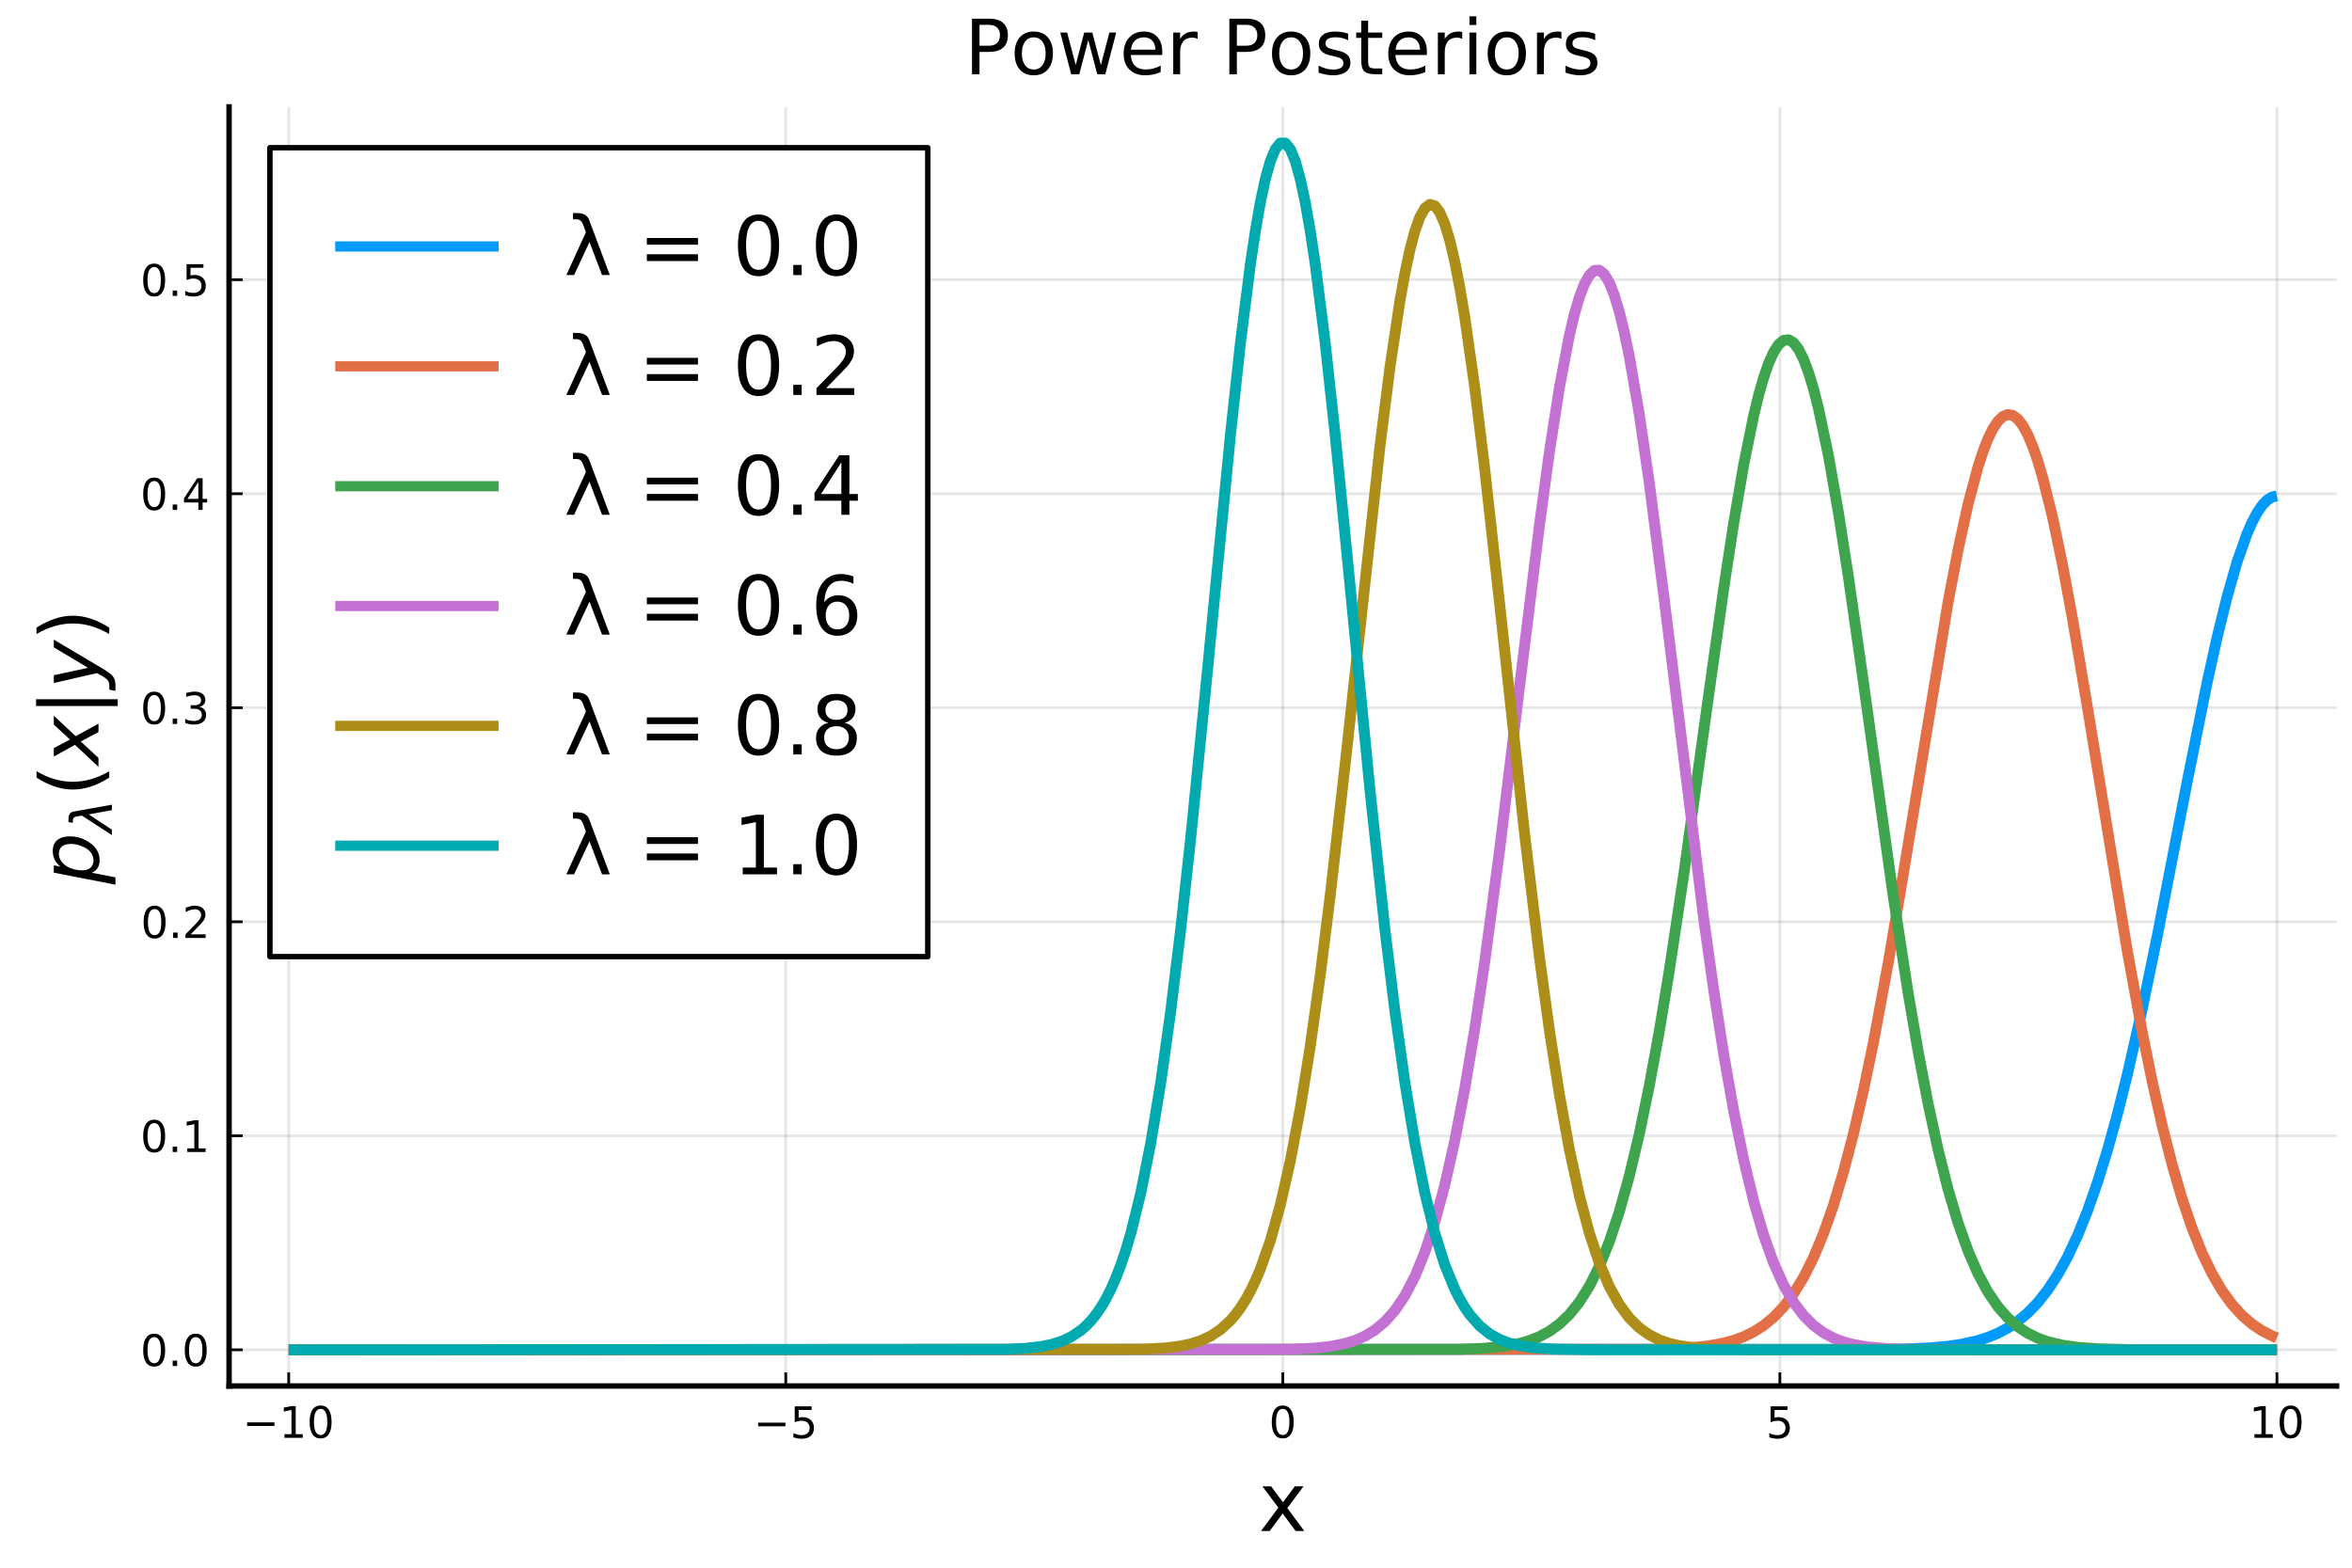 <?xml version="1.0" encoding="utf-8" standalone="no"?>
<!DOCTYPE svg PUBLIC "-//W3C//DTD SVG 1.1//EN"
  "http://www.w3.org/Graphics/SVG/1.1/DTD/svg11.dtd">
<!-- Created with matplotlib (https://matplotlib.org/) -->
<svg height="288pt" version="1.1" viewBox="0 0 432 288" width="432pt" xmlns="http://www.w3.org/2000/svg" xmlns:xlink="http://www.w3.org/1999/xlink">
 <defs>
  <style type="text/css">
*{stroke-linecap:butt;stroke-linejoin:round;}
  </style>
 </defs>
 <g id="figure_1">
  <g id="patch_1">
   <path d="M 0 288 
L 432 288 
L 432 0 
L 0 0 
z
" style="fill:#ffffff;"/>
  </g>
  <g id="axes_1">
   <g id="patch_2">
    <path d="M 42.074 254.625 
L 429.165 254.625 
L 429.165 19.635 
L 42.074 19.635 
z
" style="fill:#ffffff;"/>
   </g>
   <g id="matplotlib.axis_1">
    <g id="xtick_1">
     <g id="line2d_1">
      <path clip-path="url(#p83f2ad7db3)" d="M 53.03 254.625 
L 53.03 19.635 
" style="fill:none;stroke:#000000;stroke-linecap:square;stroke-opacity:0.1;stroke-width:0.5;"/>
     </g>
     <g id="line2d_2">
      <defs>
       <path d="M 0 0 
L 0 -2.5 
" id="m7b3f7fa92f" style="stroke:#000000;stroke-width:0.5;"/>
      </defs>
      <g>
       <use style="stroke:#000000;stroke-width:0.5;" x="53.03" xlink:href="#m7b3f7fa92f" y="254.625"/>
      </g>
     </g>
     <g id="text_1">
      <!-- $\mathregular{-10}$ -->
      <defs>
       <path d="M 10.594 35.5 
L 73.188 35.5 
L 73.188 27.203 
L 10.594 27.203 
z
" id="DejaVuSans-8722"/>
       <path d="M 12.406 8.297 
L 28.516 8.297 
L 28.516 63.922 
L 10.984 60.406 
L 10.984 69.391 
L 28.422 72.906 
L 38.281 72.906 
L 38.281 8.297 
L 54.391 8.297 
L 54.391 0 
L 12.406 0 
z
" id="DejaVuSans-49"/>
       <path d="M 31.781 66.406 
Q 24.172 66.406 20.328 58.906 
Q 16.5 51.422 16.5 36.375 
Q 16.5 21.391 20.328 13.891 
Q 24.172 6.391 31.781 6.391 
Q 39.453 6.391 43.281 13.891 
Q 47.125 21.391 47.125 36.375 
Q 47.125 51.422 43.281 58.906 
Q 39.453 66.406 31.781 66.406 
z
M 31.781 74.219 
Q 44.047 74.219 50.516 64.516 
Q 56.984 54.828 56.984 36.375 
Q 56.984 17.969 50.516 8.266 
Q 44.047 -1.422 31.781 -1.422 
Q 19.531 -1.422 13.062 8.266 
Q 6.594 17.969 6.594 36.375 
Q 6.594 54.828 13.062 64.516 
Q 19.531 74.219 31.781 74.219 
z
" id="DejaVuSans-48"/>
      </defs>
      <g transform="translate(44.55 264.204)scale(0.08 -0.08)">
       <use transform="translate(0 0.781)" xlink:href="#DejaVuSans-8722"/>
       <use transform="translate(83.789 0.781)" xlink:href="#DejaVuSans-49"/>
       <use transform="translate(147.412 0.781)" xlink:href="#DejaVuSans-48"/>
      </g>
     </g>
    </g>
    <g id="xtick_2">
     <g id="line2d_3">
      <path clip-path="url(#p83f2ad7db3)" d="M 144.325 254.625 
L 144.325 19.635 
" style="fill:none;stroke:#000000;stroke-linecap:square;stroke-opacity:0.1;stroke-width:0.5;"/>
     </g>
     <g id="line2d_4">
      <g>
       <use style="stroke:#000000;stroke-width:0.5;" x="144.325" xlink:href="#m7b3f7fa92f" y="254.625"/>
      </g>
     </g>
     <g id="text_2">
      <!-- $\mathregular{-5}$ -->
      <defs>
       <path d="M 10.797 72.906 
L 49.516 72.906 
L 49.516 64.594 
L 19.828 64.594 
L 19.828 46.734 
Q 21.969 47.469 24.109 47.828 
Q 26.266 48.188 28.422 48.188 
Q 40.625 48.188 47.75 41.5 
Q 54.891 34.812 54.891 23.391 
Q 54.891 11.625 47.562 5.094 
Q 40.234 -1.422 26.906 -1.422 
Q 22.312 -1.422 17.547 -0.641 
Q 12.797 0.141 7.719 1.703 
L 7.719 11.625 
Q 12.109 9.234 16.797 8.062 
Q 21.484 6.891 26.703 6.891 
Q 35.156 6.891 40.078 11.328 
Q 45.016 15.766 45.016 23.391 
Q 45.016 31 40.078 35.438 
Q 35.156 39.891 26.703 39.891 
Q 22.75 39.891 18.812 39.016 
Q 14.891 38.141 10.797 36.281 
z
" id="DejaVuSans-53"/>
      </defs>
      <g transform="translate(138.405 264.204)scale(0.08 -0.08)">
       <use transform="translate(0 0.094)" xlink:href="#DejaVuSans-8722"/>
       <use transform="translate(83.789 0.094)" xlink:href="#DejaVuSans-53"/>
      </g>
     </g>
    </g>
    <g id="xtick_3">
     <g id="line2d_5">
      <path clip-path="url(#p83f2ad7db3)" d="M 235.62 254.625 
L 235.62 19.635 
" style="fill:none;stroke:#000000;stroke-linecap:square;stroke-opacity:0.1;stroke-width:0.5;"/>
     </g>
     <g id="line2d_6">
      <g>
       <use style="stroke:#000000;stroke-width:0.5;" x="235.62" xlink:href="#m7b3f7fa92f" y="254.625"/>
      </g>
     </g>
     <g id="text_3">
      <!-- $\mathregular{0}$ -->
      <g transform="translate(233.06 264.204)scale(0.08 -0.08)">
       <use transform="translate(0 0.781)" xlink:href="#DejaVuSans-48"/>
      </g>
     </g>
    </g>
    <g id="xtick_4">
     <g id="line2d_7">
      <path clip-path="url(#p83f2ad7db3)" d="M 326.915 254.625 
L 326.915 19.635 
" style="fill:none;stroke:#000000;stroke-linecap:square;stroke-opacity:0.1;stroke-width:0.5;"/>
     </g>
     <g id="line2d_8">
      <g>
       <use style="stroke:#000000;stroke-width:0.5;" x="326.915" xlink:href="#m7b3f7fa92f" y="254.625"/>
      </g>
     </g>
     <g id="text_4">
      <!-- $\mathregular{5}$ -->
      <g transform="translate(324.355 264.204)scale(0.08 -0.08)">
       <use transform="translate(0 0.094)" xlink:href="#DejaVuSans-53"/>
      </g>
     </g>
    </g>
    <g id="xtick_5">
     <g id="line2d_9">
      <path clip-path="url(#p83f2ad7db3)" d="M 418.21 254.625 
L 418.21 19.635 
" style="fill:none;stroke:#000000;stroke-linecap:square;stroke-opacity:0.1;stroke-width:0.5;"/>
     </g>
     <g id="line2d_10">
      <g>
       <use style="stroke:#000000;stroke-width:0.5;" x="418.21" xlink:href="#m7b3f7fa92f" y="254.625"/>
      </g>
     </g>
     <g id="text_5">
      <!-- $\mathregular{10}$ -->
      <g transform="translate(413.09 264.204)scale(0.08 -0.08)">
       <use transform="translate(0 0.781)" xlink:href="#DejaVuSans-49"/>
       <use transform="translate(63.623 0.781)" xlink:href="#DejaVuSans-48"/>
      </g>
     </g>
    </g>
    <g id="text_6">
     <!-- x -->
     <defs>
      <path d="M 54.891 54.688 
L 35.109 28.078 
L 55.906 0 
L 45.312 0 
L 29.391 21.484 
L 13.484 0 
L 2.875 0 
L 24.125 28.609 
L 4.688 54.688 
L 15.281 54.688 
L 29.781 35.203 
L 44.281 54.688 
z
" id="DejaVuSans-120"/>
     </defs>
     <g transform="translate(231.181 281.266)scale(0.15 -0.15)">
      <use xlink:href="#DejaVuSans-120"/>
     </g>
    </g>
   </g>
   <g id="matplotlib.axis_2">
    <g id="ytick_1">
     <g id="line2d_11">
      <path clip-path="url(#p83f2ad7db3)" d="M 42.074 247.975 
L 429.165 247.975 
" style="fill:none;stroke:#000000;stroke-linecap:square;stroke-opacity:0.1;stroke-width:0.5;"/>
     </g>
     <g id="line2d_12">
      <defs>
       <path d="M 0 0 
L 2.5 0 
" id="m586e7c95d5" style="stroke:#000000;stroke-width:0.5;"/>
      </defs>
      <g>
       <use style="stroke:#000000;stroke-width:0.5;" x="42.074" xlink:href="#m586e7c95d5" y="247.975"/>
      </g>
     </g>
     <g id="text_7">
      <!-- $\mathregular{0.0}$ -->
      <defs>
       <path d="M 10.688 12.406 
L 21 12.406 
L 21 0 
L 10.688 0 
z
" id="DejaVuSans-46"/>
      </defs>
      <g transform="translate(25.774 251.014)scale(0.08 -0.08)">
       <use transform="translate(0 0.781)" xlink:href="#DejaVuSans-48"/>
       <use transform="translate(63.623 0.781)" xlink:href="#DejaVuSans-46"/>
       <use transform="translate(95.41 0.781)" xlink:href="#DejaVuSans-48"/>
      </g>
     </g>
    </g>
    <g id="ytick_2">
     <g id="line2d_13">
      <path clip-path="url(#p83f2ad7db3)" d="M 42.074 208.657 
L 429.165 208.657 
" style="fill:none;stroke:#000000;stroke-linecap:square;stroke-opacity:0.1;stroke-width:0.5;"/>
     </g>
     <g id="line2d_14">
      <g>
       <use style="stroke:#000000;stroke-width:0.5;" x="42.074" xlink:href="#m586e7c95d5" y="208.657"/>
      </g>
     </g>
     <g id="text_8">
      <!-- $\mathregular{0.1}$ -->
      <g transform="translate(25.774 211.696)scale(0.08 -0.08)">
       <use transform="translate(0 0.781)" xlink:href="#DejaVuSans-48"/>
       <use transform="translate(63.623 0.781)" xlink:href="#DejaVuSans-46"/>
       <use transform="translate(95.41 0.781)" xlink:href="#DejaVuSans-49"/>
      </g>
     </g>
    </g>
    <g id="ytick_3">
     <g id="line2d_15">
      <path clip-path="url(#p83f2ad7db3)" d="M 42.074 169.338 
L 429.165 169.338 
" style="fill:none;stroke:#000000;stroke-linecap:square;stroke-opacity:0.1;stroke-width:0.5;"/>
     </g>
     <g id="line2d_16">
      <g>
       <use style="stroke:#000000;stroke-width:0.5;" x="42.074" xlink:href="#m586e7c95d5" y="169.338"/>
      </g>
     </g>
     <g id="text_9">
      <!-- $\mathregular{0.2}$ -->
      <defs>
       <path d="M 19.188 8.297 
L 53.609 8.297 
L 53.609 0 
L 7.328 0 
L 7.328 8.297 
Q 12.938 14.109 22.625 23.891 
Q 32.328 33.688 34.812 36.531 
Q 39.547 41.844 41.422 45.531 
Q 43.312 49.219 43.312 52.781 
Q 43.312 58.594 39.234 62.25 
Q 35.156 65.922 28.609 65.922 
Q 23.969 65.922 18.812 64.312 
Q 13.672 62.703 7.812 59.422 
L 7.812 69.391 
Q 13.766 71.781 18.938 73 
Q 24.125 74.219 28.422 74.219 
Q 39.75 74.219 46.484 68.547 
Q 53.219 62.891 53.219 53.422 
Q 53.219 48.922 51.531 44.891 
Q 49.859 40.875 45.406 35.406 
Q 44.188 33.984 37.641 27.219 
Q 31.109 20.453 19.188 8.297 
z
" id="DejaVuSans-50"/>
      </defs>
      <g transform="translate(25.854 172.378)scale(0.08 -0.08)">
       <use transform="translate(0 0.781)" xlink:href="#DejaVuSans-48"/>
       <use transform="translate(63.623 0.781)" xlink:href="#DejaVuSans-46"/>
       <use transform="translate(95.332 0.781)" xlink:href="#DejaVuSans-50"/>
      </g>
     </g>
    </g>
    <g id="ytick_4">
     <g id="line2d_17">
      <path clip-path="url(#p83f2ad7db3)" d="M 42.074 130.02 
L 429.165 130.02 
" style="fill:none;stroke:#000000;stroke-linecap:square;stroke-opacity:0.1;stroke-width:0.5;"/>
     </g>
     <g id="line2d_18">
      <g>
       <use style="stroke:#000000;stroke-width:0.5;" x="42.074" xlink:href="#m586e7c95d5" y="130.02"/>
      </g>
     </g>
     <g id="text_10">
      <!-- $\mathregular{0.3}$ -->
      <defs>
       <path d="M 40.578 39.312 
Q 47.656 37.797 51.625 33 
Q 55.609 28.219 55.609 21.188 
Q 55.609 10.406 48.188 4.484 
Q 40.766 -1.422 27.094 -1.422 
Q 22.516 -1.422 17.656 -0.516 
Q 12.797 0.391 7.625 2.203 
L 7.625 11.719 
Q 11.719 9.328 16.594 8.109 
Q 21.484 6.891 26.812 6.891 
Q 36.078 6.891 40.938 10.547 
Q 45.797 14.203 45.797 21.188 
Q 45.797 27.641 41.281 31.266 
Q 36.766 34.906 28.719 34.906 
L 20.219 34.906 
L 20.219 43.016 
L 29.109 43.016 
Q 36.375 43.016 40.234 45.922 
Q 44.094 48.828 44.094 54.297 
Q 44.094 59.906 40.109 62.906 
Q 36.141 65.922 28.719 65.922 
Q 24.656 65.922 20.016 65.031 
Q 15.375 64.156 9.812 62.312 
L 9.812 71.094 
Q 15.438 72.656 20.344 73.438 
Q 25.25 74.219 29.594 74.219 
Q 40.828 74.219 47.359 69.109 
Q 53.906 64.016 53.906 55.328 
Q 53.906 49.266 50.438 45.094 
Q 46.969 40.922 40.578 39.312 
z
" id="DejaVuSans-51"/>
      </defs>
      <g transform="translate(25.774 133.06)scale(0.08 -0.08)">
       <use transform="translate(0 0.781)" xlink:href="#DejaVuSans-48"/>
       <use transform="translate(63.623 0.781)" xlink:href="#DejaVuSans-46"/>
       <use transform="translate(95.41 0.781)" xlink:href="#DejaVuSans-51"/>
      </g>
     </g>
    </g>
    <g id="ytick_5">
     <g id="line2d_19">
      <path clip-path="url(#p83f2ad7db3)" d="M 42.074 90.702 
L 429.165 90.702 
" style="fill:none;stroke:#000000;stroke-linecap:square;stroke-opacity:0.1;stroke-width:0.5;"/>
     </g>
     <g id="line2d_20">
      <g>
       <use style="stroke:#000000;stroke-width:0.5;" x="42.074" xlink:href="#m586e7c95d5" y="90.702"/>
      </g>
     </g>
     <g id="text_11">
      <!-- $\mathregular{0.4}$ -->
      <defs>
       <path d="M 37.797 64.312 
L 12.891 25.391 
L 37.797 25.391 
z
M 35.203 72.906 
L 47.609 72.906 
L 47.609 25.391 
L 58.016 25.391 
L 58.016 17.188 
L 47.609 17.188 
L 47.609 0 
L 37.797 0 
L 37.797 17.188 
L 4.891 17.188 
L 4.891 26.703 
z
" id="DejaVuSans-52"/>
      </defs>
      <g transform="translate(25.774 93.742)scale(0.08 -0.08)">
       <use transform="translate(0 0.781)" xlink:href="#DejaVuSans-48"/>
       <use transform="translate(63.623 0.781)" xlink:href="#DejaVuSans-46"/>
       <use transform="translate(95.41 0.781)" xlink:href="#DejaVuSans-52"/>
      </g>
     </g>
    </g>
    <g id="ytick_6">
     <g id="line2d_21">
      <path clip-path="url(#p83f2ad7db3)" d="M 42.074 51.384 
L 429.165 51.384 
" style="fill:none;stroke:#000000;stroke-linecap:square;stroke-opacity:0.1;stroke-width:0.5;"/>
     </g>
     <g id="line2d_22">
      <g>
       <use style="stroke:#000000;stroke-width:0.5;" x="42.074" xlink:href="#m586e7c95d5" y="51.384"/>
      </g>
     </g>
     <g id="text_12">
      <!-- $\mathregular{0.5}$ -->
      <g transform="translate(25.774 54.424)scale(0.08 -0.08)">
       <use transform="translate(0 0.781)" xlink:href="#DejaVuSans-48"/>
       <use transform="translate(63.623 0.781)" xlink:href="#DejaVuSans-46"/>
       <use transform="translate(95.41 0.781)" xlink:href="#DejaVuSans-53"/>
      </g>
     </g>
    </g>
    <g id="text_13">
     <!-- $p_\lambda(x|y)$ -->
     <defs>
      <path d="M 49.609 33.688 
Q 49.609 40.875 46.484 44.672 
Q 43.359 48.484 37.5 48.484 
Q 33.5 48.484 29.859 46.438 
Q 26.219 44.391 23.391 40.484 
Q 20.609 36.625 18.938 31.156 
Q 17.281 25.688 17.281 20.312 
Q 17.281 13.484 20.406 9.797 
Q 23.531 6.109 29.297 6.109 
Q 33.547 6.109 37.188 8.109 
Q 40.828 10.109 43.406 13.922 
Q 46.188 17.922 47.891 23.344 
Q 49.609 28.766 49.609 33.688 
z
M 21.781 46.391 
Q 25.391 51.125 30.297 53.562 
Q 35.203 56 41.219 56 
Q 49.609 56 54.25 50.5 
Q 58.891 45.016 58.891 35.109 
Q 58.891 27 56 19.656 
Q 53.125 12.312 47.703 6.5 
Q 44.094 2.641 39.547 0.609 
Q 35.016 -1.422 29.984 -1.422 
Q 24.172 -1.422 20.219 1 
Q 16.266 3.422 14.312 8.203 
L 8.688 -20.797 
L -0.297 -20.797 
L 14.406 54.688 
L 23.391 54.688 
z
" id="DejaVuSans-Oblique-112"/>
      <path d="M 36.719 67.438 
L 48.828 0 
L 39.312 0 
L 31.844 40.438 
L 5.125 0 
L -4.391 0 
L 29.734 52.438 
L 28.031 62.109 
Q 26.953 68.266 21.734 68.266 
L 17.047 68.266 
L 18.5 75.984 
L 24.219 75.875 
Q 35.203 75.734 36.719 67.438 
z
" id="DejaVuSans-Oblique-955"/>
      <path d="M 31 75.875 
Q 24.469 64.656 21.281 53.656 
Q 18.109 42.672 18.109 31.391 
Q 18.109 20.125 21.312 9.062 
Q 24.516 -2 31 -13.188 
L 23.188 -13.188 
Q 15.875 -1.703 12.234 9.375 
Q 8.594 20.453 8.594 31.391 
Q 8.594 42.281 12.203 53.312 
Q 15.828 64.359 23.188 75.875 
z
" id="DejaVuSans-40"/>
      <path d="M 60.016 54.688 
L 34.906 27.875 
L 50.297 0 
L 39.984 0 
L 28.422 21.688 
L 8.297 0 
L -2.594 0 
L 24.312 28.812 
L 10.016 54.688 
L 20.312 54.688 
L 30.812 34.906 
L 49.125 54.688 
z
" id="DejaVuSans-Oblique-120"/>
      <path d="M 21 76.422 
L 21 -23.578 
L 12.703 -23.578 
L 12.703 76.422 
z
" id="DejaVuSans-124"/>
      <path d="M 24.812 -5.078 
Q 18.562 -15.578 14.625 -18.188 
Q 10.688 -20.797 4.594 -20.797 
L -2.484 -20.797 
L -0.984 -13.281 
L 4.203 -13.281 
Q 7.953 -13.281 10.594 -11.234 
Q 13.234 -9.188 16.5 -3.219 
L 19.281 2 
L 7.172 54.688 
L 16.703 54.688 
L 25.781 12.797 
L 50.875 54.688 
L 60.297 54.688 
z
" id="DejaVuSans-Oblique-121"/>
      <path d="M 8.016 75.875 
L 15.828 75.875 
Q 23.141 64.359 26.781 53.312 
Q 30.422 42.281 30.422 31.391 
Q 30.422 20.453 26.781 9.375 
Q 23.141 -1.703 15.828 -13.188 
L 8.016 -13.188 
Q 14.5 -2 17.703 9.062 
Q 20.906 20.125 20.906 31.391 
Q 20.906 42.672 17.703 53.656 
Q 14.5 64.656 8.016 75.875 
z
" id="DejaVuSans-41"/>
     </defs>
     <g transform="translate(18.174 162.48)rotate(-90)scale(0.15 -0.15)">
      <use transform="translate(0 0.578)" xlink:href="#DejaVuSans-Oblique-112"/>
      <use transform="translate(63.477 -15.828)scale(0.7)" xlink:href="#DejaVuSans-Oblique-955"/>
      <use transform="translate(107.637 0.578)" xlink:href="#DejaVuSans-40"/>
      <use transform="translate(146.65 0.578)" xlink:href="#DejaVuSans-Oblique-120"/>
      <use transform="translate(205.83 0.578)" xlink:href="#DejaVuSans-124"/>
      <use transform="translate(239.521 0.578)" xlink:href="#DejaVuSans-Oblique-121"/>
      <use transform="translate(298.701 0.578)" xlink:href="#DejaVuSans-41"/>
     </g>
    </g>
   </g>
   <g id="line2d_23">
    <path clip-path="url(#p83f2ad7db3)" d="M 53.03 247.975 
L 348.652 247.864 
L 354.143 247.642 
L 357.804 247.316 
L 360.55 246.903 
L 363.296 246.271 
L 365.126 245.683 
L 366.957 244.923 
L 368.787 243.952 
L 370.618 242.724 
L 372.448 241.19 
L 374.279 239.296 
L 376.109 236.984 
L 377.939 234.195 
L 379.77 230.871 
L 381.6 226.958 
L 383.431 222.408 
L 385.261 217.184 
L 387.092 211.264 
L 388.922 204.642 
L 390.753 197.338 
L 393.499 185.203 
L 396.244 171.9 
L 401.736 143.567 
L 405.397 125.353 
L 407.227 117.075 
L 409.058 109.636 
L 410.888 103.236 
L 412.719 98.054 
L 413.634 95.968 
L 414.549 94.24 
L 415.464 92.882 
L 416.379 91.904 
L 417.295 91.315 
L 418.21 91.118 
L 418.21 91.118 
" style="fill:none;stroke:#009afa;stroke-width:2;"/>
   </g>
   <g id="line2d_24">
    <path clip-path="url(#p83f2ad7db3)" d="M 53.03 247.975 
L 304.72 247.873 
L 310.212 247.63 
L 313.873 247.245 
L 316.619 246.735 
L 318.449 246.235 
L 320.279 245.562 
L 322.11 244.669 
L 323.94 243.501 
L 325.771 241.992 
L 327.601 240.071 
L 329.432 237.657 
L 331.262 234.668 
L 333.093 231.018 
L 334.923 226.627 
L 336.754 221.42 
L 338.584 215.339 
L 340.415 208.346 
L 342.245 200.432 
L 344.076 191.622 
L 346.821 176.878 
L 349.567 160.677 
L 357.804 110.653 
L 359.635 101.064 
L 361.465 92.689 
L 363.296 85.804 
L 364.211 82.995 
L 365.126 80.644 
L 366.041 78.77 
L 366.957 77.39 
L 367.872 76.516 
L 368.787 76.157 
L 369.702 76.315 
L 370.618 76.99 
L 371.533 78.174 
L 372.448 79.858 
L 373.363 82.027 
L 374.279 84.66 
L 375.194 87.736 
L 377.024 95.104 
L 378.855 103.881 
L 380.685 113.782 
L 383.431 130.07 
L 390.753 174.851 
L 393.499 189.811 
L 395.329 198.79 
L 397.159 206.881 
L 398.99 214.053 
L 400.82 220.309 
L 402.651 225.681 
L 404.481 230.226 
L 406.312 234.013 
L 408.142 237.124 
L 409.973 239.643 
L 411.803 241.654 
L 413.634 243.237 
L 415.464 244.466 
L 417.295 245.407 
L 418.21 245.789 
L 418.21 245.789 
" style="fill:none;stroke:#e36f47;stroke-width:2;"/>
   </g>
   <g id="patch_3">
    <path d="M 42.074 254.625 
L 42.074 19.635 
" style="fill:none;stroke:#000000;stroke-linecap:square;stroke-linejoin:miter;"/>
   </g>
   <g id="patch_4">
    <path d="M 42.074 254.625 
L 429.165 254.625 
" style="fill:none;stroke:#000000;stroke-linecap:square;stroke-linejoin:miter;"/>
   </g>
   <g id="line2d_25">
    <path clip-path="url(#p83f2ad7db3)" d="M 53.03 247.975 
L 268.111 247.88 
L 272.687 247.688 
L 276.348 247.32 
L 279.094 246.803 
L 280.924 246.278 
L 282.755 245.551 
L 284.585 244.561 
L 286.416 243.235 
L 288.246 241.485 
L 290.077 239.213 
L 291.907 236.311 
L 293.738 232.665 
L 295.568 228.16 
L 297.399 222.688 
L 299.229 216.155 
L 301.059 208.494 
L 302.89 199.672 
L 304.72 189.705 
L 306.551 178.664 
L 309.297 160.4 
L 313.873 127.435 
L 316.619 108.001 
L 318.449 96.029 
L 320.279 85.339 
L 322.11 76.328 
L 323.025 72.565 
L 323.94 69.349 
L 324.856 66.713 
L 325.771 64.683 
L 326.686 63.282 
L 327.601 62.524 
L 328.517 62.416 
L 329.432 62.96 
L 330.347 64.151 
L 331.262 65.975 
L 332.178 68.414 
L 333.093 71.442 
L 334.008 75.028 
L 335.839 83.726 
L 337.669 94.166 
L 339.499 105.955 
L 342.245 125.247 
L 347.737 164.629 
L 350.482 182.476 
L 352.313 193.169 
L 354.143 202.757 
L 355.974 211.189 
L 357.804 218.467 
L 359.635 224.635 
L 361.465 229.772 
L 363.296 233.977 
L 365.126 237.361 
L 366.957 240.039 
L 368.787 242.124 
L 370.618 243.722 
L 372.448 244.926 
L 374.279 245.82 
L 376.109 246.473 
L 378.855 247.124 
L 381.6 247.508 
L 385.261 247.775 
L 390.753 247.924 
L 403.566 247.973 
L 418.21 247.975 
L 418.21 247.975 
" style="fill:none;stroke:#3ea44e;stroke-width:2;"/>
   </g>
   <g id="text_14">
    <!-- Power Posteriors -->
    <defs>
     <path d="M 19.672 64.797 
L 19.672 37.406 
L 32.078 37.406 
Q 38.969 37.406 42.719 40.969 
Q 46.484 44.531 46.484 51.125 
Q 46.484 57.672 42.719 61.234 
Q 38.969 64.797 32.078 64.797 
z
M 9.812 72.906 
L 32.078 72.906 
Q 44.344 72.906 50.609 67.359 
Q 56.891 61.812 56.891 51.125 
Q 56.891 40.328 50.609 34.812 
Q 44.344 29.297 32.078 29.297 
L 19.672 29.297 
L 19.672 0 
L 9.812 0 
z
" id="DejaVuSans-80"/>
     <path d="M 30.609 48.391 
Q 23.391 48.391 19.188 42.75 
Q 14.984 37.109 14.984 27.297 
Q 14.984 17.484 19.156 11.844 
Q 23.344 6.203 30.609 6.203 
Q 37.797 6.203 41.984 11.859 
Q 46.188 17.531 46.188 27.297 
Q 46.188 37.016 41.984 42.703 
Q 37.797 48.391 30.609 48.391 
z
M 30.609 56 
Q 42.328 56 49.016 48.375 
Q 55.719 40.766 55.719 27.297 
Q 55.719 13.875 49.016 6.219 
Q 42.328 -1.422 30.609 -1.422 
Q 18.844 -1.422 12.172 6.219 
Q 5.516 13.875 5.516 27.297 
Q 5.516 40.766 12.172 48.375 
Q 18.844 56 30.609 56 
z
" id="DejaVuSans-111"/>
     <path d="M 4.203 54.688 
L 13.188 54.688 
L 24.422 12.016 
L 35.594 54.688 
L 46.188 54.688 
L 57.422 12.016 
L 68.609 54.688 
L 77.594 54.688 
L 63.281 0 
L 52.688 0 
L 40.922 44.828 
L 29.109 0 
L 18.5 0 
z
" id="DejaVuSans-119"/>
     <path d="M 56.203 29.594 
L 56.203 25.203 
L 14.891 25.203 
Q 15.484 15.922 20.484 11.062 
Q 25.484 6.203 34.422 6.203 
Q 39.594 6.203 44.453 7.469 
Q 49.312 8.734 54.109 11.281 
L 54.109 2.781 
Q 49.266 0.734 44.188 -0.344 
Q 39.109 -1.422 33.891 -1.422 
Q 20.797 -1.422 13.156 6.188 
Q 5.516 13.812 5.516 26.812 
Q 5.516 40.234 12.766 48.109 
Q 20.016 56 32.328 56 
Q 43.359 56 49.781 48.891 
Q 56.203 41.797 56.203 29.594 
z
M 47.219 32.234 
Q 47.125 39.594 43.094 43.984 
Q 39.062 48.391 32.422 48.391 
Q 24.906 48.391 20.391 44.141 
Q 15.875 39.891 15.188 32.172 
z
" id="DejaVuSans-101"/>
     <path d="M 41.109 46.297 
Q 39.594 47.172 37.812 47.578 
Q 36.031 48 33.891 48 
Q 26.266 48 22.188 43.047 
Q 18.109 38.094 18.109 28.812 
L 18.109 0 
L 9.078 0 
L 9.078 54.688 
L 18.109 54.688 
L 18.109 46.188 
Q 20.953 51.172 25.484 53.578 
Q 30.031 56 36.531 56 
Q 37.453 56 38.578 55.875 
Q 39.703 55.766 41.062 55.516 
z
" id="DejaVuSans-114"/>
     <path id="DejaVuSans-32"/>
     <path d="M 44.281 53.078 
L 44.281 44.578 
Q 40.484 46.531 36.375 47.5 
Q 32.281 48.484 27.875 48.484 
Q 21.188 48.484 17.844 46.438 
Q 14.5 44.391 14.5 40.281 
Q 14.5 37.156 16.891 35.375 
Q 19.281 33.594 26.516 31.984 
L 29.594 31.297 
Q 39.156 29.25 43.188 25.516 
Q 47.219 21.781 47.219 15.094 
Q 47.219 7.469 41.188 3.016 
Q 35.156 -1.422 24.609 -1.422 
Q 20.219 -1.422 15.453 -0.562 
Q 10.688 0.297 5.422 2 
L 5.422 11.281 
Q 10.406 8.688 15.234 7.391 
Q 20.062 6.109 24.812 6.109 
Q 31.156 6.109 34.562 8.281 
Q 37.984 10.453 37.984 14.406 
Q 37.984 18.062 35.516 20.016 
Q 33.062 21.969 24.703 23.781 
L 21.578 24.516 
Q 13.234 26.266 9.516 29.906 
Q 5.812 33.547 5.812 39.891 
Q 5.812 47.609 11.281 51.797 
Q 16.75 56 26.812 56 
Q 31.781 56 36.172 55.266 
Q 40.578 54.547 44.281 53.078 
z
" id="DejaVuSans-115"/>
     <path d="M 18.312 70.219 
L 18.312 54.688 
L 36.812 54.688 
L 36.812 47.703 
L 18.312 47.703 
L 18.312 18.016 
Q 18.312 11.328 20.141 9.422 
Q 21.969 7.516 27.594 7.516 
L 36.812 7.516 
L 36.812 0 
L 27.594 0 
Q 17.188 0 13.234 3.875 
Q 9.281 7.766 9.281 18.016 
L 9.281 47.703 
L 2.688 47.703 
L 2.688 54.688 
L 9.281 54.688 
L 9.281 70.219 
z
" id="DejaVuSans-116"/>
     <path d="M 9.422 54.688 
L 18.406 54.688 
L 18.406 0 
L 9.422 0 
z
M 9.422 75.984 
L 18.406 75.984 
L 18.406 64.594 
L 9.422 64.594 
z
" id="DejaVuSans-105"/>
    </defs>
    <g transform="translate(177.157 13.635)scale(0.14 -0.14)">
     <use xlink:href="#DejaVuSans-80"/>
     <use x="60.256" xlink:href="#DejaVuSans-111"/>
     <use x="121.438" xlink:href="#DejaVuSans-119"/>
     <use x="203.225" xlink:href="#DejaVuSans-101"/>
     <use x="264.748" xlink:href="#DejaVuSans-114"/>
     <use x="305.861" xlink:href="#DejaVuSans-32"/>
     <use x="337.648" xlink:href="#DejaVuSans-80"/>
     <use x="397.904" xlink:href="#DejaVuSans-111"/>
     <use x="459.086" xlink:href="#DejaVuSans-115"/>
     <use x="511.186" xlink:href="#DejaVuSans-116"/>
     <use x="550.395" xlink:href="#DejaVuSans-101"/>
     <use x="611.918" xlink:href="#DejaVuSans-114"/>
     <use x="653.031" xlink:href="#DejaVuSans-105"/>
     <use x="680.814" xlink:href="#DejaVuSans-111"/>
     <use x="741.996" xlink:href="#DejaVuSans-114"/>
     <use x="783.109" xlink:href="#DejaVuSans-115"/>
    </g>
   </g>
   <g id="line2d_26">
    <path clip-path="url(#p83f2ad7db3)" d="M 53.03 247.975 
L 236.993 247.878 
L 241.569 247.657 
L 244.315 247.357 
L 247.06 246.817 
L 248.891 246.25 
L 250.721 245.446 
L 252.552 244.326 
L 254.382 242.795 
L 256.213 240.738 
L 258.043 238.026 
L 259.874 234.516 
L 261.704 230.058 
L 263.535 224.503 
L 265.365 217.717 
L 267.196 209.59 
L 269.026 200.058 
L 270.857 189.114 
L 272.687 176.822 
L 275.433 156.217 
L 279.094 126.226 
L 282.755 96.495 
L 284.585 83.036 
L 286.416 71.246 
L 288.246 61.633 
L 289.161 57.783 
L 290.077 54.632 
L 290.992 52.217 
L 291.907 50.568 
L 292.822 49.703 
L 293.738 49.633 
L 294.653 50.359 
L 295.568 51.873 
L 296.483 54.156 
L 297.399 57.18 
L 298.314 60.911 
L 299.229 65.305 
L 301.059 75.874 
L 302.89 88.418 
L 305.636 109.77 
L 312.958 169.031 
L 314.788 182.049 
L 316.619 193.798 
L 318.449 204.163 
L 320.279 213.111 
L 322.11 220.673 
L 323.94 226.937 
L 325.771 232.022 
L 327.601 236.071 
L 329.432 239.234 
L 331.262 241.658 
L 333.093 243.483 
L 334.923 244.832 
L 336.754 245.811 
L 338.584 246.509 
L 340.415 246.997 
L 343.16 247.458 
L 346.821 247.766 
L 352.313 247.927 
L 365.126 247.974 
L 418.21 247.975 
L 418.21 247.975 
" style="fill:none;stroke:#c371d2;stroke-width:2;"/>
   </g>
   <g id="line2d_27">
    <path clip-path="url(#p83f2ad7db3)" d="M 53.03 247.975 
L 209.536 247.876 
L 214.112 247.628 
L 216.858 247.276 
L 218.688 246.884 
L 220.518 246.302 
L 222.349 245.457 
L 224.179 244.251 
L 226.01 242.568 
L 226.925 241.503 
L 227.84 240.264 
L 228.756 238.829 
L 229.671 237.176 
L 230.586 235.281 
L 231.501 233.122 
L 233.332 227.912 
L 235.162 221.361 
L 236.993 213.304 
L 238.823 203.617 
L 240.654 192.242 
L 242.484 179.204 
L 244.315 164.637 
L 247.06 140.511 
L 253.467 81.952 
L 255.298 67.48 
L 257.128 55.265 
L 258.043 50.197 
L 258.959 45.912 
L 259.874 42.465 
L 260.789 39.903 
L 261.704 38.26 
L 262.619 37.557 
L 263.535 37.804 
L 264.45 38.999 
L 265.365 41.124 
L 266.28 44.152 
L 267.196 48.042 
L 268.111 52.742 
L 269.026 58.192 
L 270.857 71.057 
L 272.687 86.006 
L 275.433 110.827 
L 280.009 153.023 
L 282.755 175.844 
L 284.585 189.265 
L 286.416 201.045 
L 288.246 211.134 
L 290.077 219.573 
L 291.907 226.471 
L 293.738 231.986 
L 295.568 236.299 
L 297.399 239.602 
L 299.229 242.078 
L 301.059 243.896 
L 302.89 245.204 
L 304.72 246.127 
L 306.551 246.764 
L 308.381 247.196 
L 311.127 247.586 
L 314.788 247.83 
L 321.195 247.953 
L 343.16 247.975 
L 418.21 247.975 
L 418.21 247.975 
" style="fill:none;stroke:#ac8e18;stroke-width:2;"/>
   </g>
   <g id="line2d_28">
    <path clip-path="url(#p83f2ad7db3)" d="M 53.03 247.975 
L 184.824 247.878 
L 188.485 247.692 
L 191.231 247.373 
L 193.061 247.005 
L 194.892 246.443 
L 196.722 245.603 
L 198.553 244.376 
L 199.468 243.574 
L 200.383 242.622 
L 201.298 241.495 
L 202.214 240.171 
L 203.129 238.624 
L 204.044 236.826 
L 204.959 234.748 
L 205.875 232.363 
L 206.79 229.639 
L 207.705 226.549 
L 209.536 219.154 
L 211.366 209.979 
L 213.197 198.88 
L 215.027 185.801 
L 216.858 170.805 
L 218.688 154.098 
L 221.434 126.675 
L 226.01 79.818 
L 227.84 62.971 
L 229.671 48.487 
L 230.586 42.381 
L 231.501 37.15 
L 232.417 32.87 
L 233.332 29.602 
L 234.247 27.397 
L 235.162 26.285 
L 236.078 26.285 
L 236.993 27.397 
L 237.908 29.602 
L 238.823 32.87 
L 239.738 37.15 
L 240.654 42.381 
L 241.569 48.487 
L 243.399 62.971 
L 245.23 79.818 
L 247.976 107.645 
L 251.637 145.21 
L 254.382 170.805 
L 256.213 185.801 
L 258.043 198.88 
L 259.874 209.979 
L 261.704 219.154 
L 263.535 226.549 
L 265.365 232.363 
L 267.196 236.826 
L 268.111 238.624 
L 269.026 240.171 
L 269.941 241.495 
L 271.772 243.574 
L 273.602 245.046 
L 275.433 246.064 
L 277.263 246.753 
L 279.094 247.209 
L 281.839 247.609 
L 285.5 247.847 
L 291.907 247.958 
L 317.534 247.975 
L 418.21 247.975 
L 418.21 247.975 
" style="fill:none;stroke:#00aaae;stroke-width:2;"/>
   </g>
   <g id="legend_1">
    <g id="patch_5">
     <path d="M 49.574 175.738 
L 170.411 175.738 
L 170.411 27.135 
L 49.574 27.135 
z
" style="fill:#ffffff;stroke:#000000;stroke-linejoin:miter;"/>
    </g>
    <g id="line2d_29">
     <path d="M 61.574 45.282 
L 91.574 45.282 
" style="fill:none;stroke:#009afa;stroke-linejoin:miter;stroke-width:1.875;"/>
    </g>
    <g id="line2d_30"/>
    <g id="text_15">
     <!-- λ = 0.0 -->
     <defs>
      <path d="M 30.953 67.438 
L 56.203 0 
L 46.688 0 
L 31.344 40.438 
L 12.5 0 
L 2.984 0 
L 26.953 52.438 
L 23.344 62.109 
Q 21.047 68.266 15.828 68.266 
L 11.141 68.266 
L 11.141 75.984 
L 16.844 75.875 
Q 27.875 75.734 30.953 67.438 
z
" id="DejaVuSans-955"/>
      <path d="M 10.594 45.406 
L 73.188 45.406 
L 73.188 37.203 
L 10.594 37.203 
z
M 10.594 25.484 
L 73.188 25.484 
L 73.188 17.188 
L 10.594 17.188 
z
" id="DejaVuSans-61"/>
     </defs>
     <g transform="translate(103.574 50.532)scale(0.15 -0.15)">
      <use xlink:href="#DejaVuSans-955"/>
      <use x="59.18" xlink:href="#DejaVuSans-32"/>
      <use x="90.967" xlink:href="#DejaVuSans-61"/>
      <use x="174.756" xlink:href="#DejaVuSans-32"/>
      <use x="206.543" xlink:href="#DejaVuSans-48"/>
      <use x="270.166" xlink:href="#DejaVuSans-46"/>
      <use x="301.953" xlink:href="#DejaVuSans-48"/>
     </g>
    </g>
    <g id="line2d_31">
     <path d="M 61.574 67.299 
L 91.574 67.299 
" style="fill:none;stroke:#e36f47;stroke-linejoin:miter;stroke-width:1.875;"/>
    </g>
    <g id="line2d_32"/>
    <g id="text_16">
     <!-- λ = 0.2 -->
     <g transform="translate(103.574 72.549)scale(0.15 -0.15)">
      <use xlink:href="#DejaVuSans-955"/>
      <use x="59.18" xlink:href="#DejaVuSans-32"/>
      <use x="90.967" xlink:href="#DejaVuSans-61"/>
      <use x="174.756" xlink:href="#DejaVuSans-32"/>
      <use x="206.543" xlink:href="#DejaVuSans-48"/>
      <use x="270.166" xlink:href="#DejaVuSans-46"/>
      <use x="301.953" xlink:href="#DejaVuSans-50"/>
     </g>
    </g>
    <g id="line2d_33">
     <path d="M 61.574 89.317 
L 91.574 89.317 
" style="fill:none;stroke:#3ea44e;stroke-linejoin:miter;stroke-width:1.875;"/>
    </g>
    <g id="line2d_34"/>
    <g id="text_17">
     <!-- λ = 0.4 -->
     <g transform="translate(103.574 94.567)scale(0.15 -0.15)">
      <use xlink:href="#DejaVuSans-955"/>
      <use x="59.18" xlink:href="#DejaVuSans-32"/>
      <use x="90.967" xlink:href="#DejaVuSans-61"/>
      <use x="174.756" xlink:href="#DejaVuSans-32"/>
      <use x="206.543" xlink:href="#DejaVuSans-48"/>
      <use x="270.166" xlink:href="#DejaVuSans-46"/>
      <use x="301.953" xlink:href="#DejaVuSans-52"/>
     </g>
    </g>
    <g id="line2d_35">
     <path d="M 61.574 111.334 
L 91.574 111.334 
" style="fill:none;stroke:#c371d2;stroke-linejoin:miter;stroke-width:1.875;"/>
    </g>
    <g id="line2d_36"/>
    <g id="text_18">
     <!-- λ = 0.6 -->
     <defs>
      <path d="M 33.016 40.375 
Q 26.375 40.375 22.484 35.828 
Q 18.609 31.297 18.609 23.391 
Q 18.609 15.531 22.484 10.953 
Q 26.375 6.391 33.016 6.391 
Q 39.656 6.391 43.531 10.953 
Q 47.406 15.531 47.406 23.391 
Q 47.406 31.297 43.531 35.828 
Q 39.656 40.375 33.016 40.375 
z
M 52.594 71.297 
L 52.594 62.312 
Q 48.875 64.062 45.094 64.984 
Q 41.312 65.922 37.594 65.922 
Q 27.828 65.922 22.672 59.328 
Q 17.531 52.734 16.797 39.406 
Q 19.672 43.656 24.016 45.922 
Q 28.375 48.188 33.594 48.188 
Q 44.578 48.188 50.953 41.516 
Q 57.328 34.859 57.328 23.391 
Q 57.328 12.156 50.688 5.359 
Q 44.047 -1.422 33.016 -1.422 
Q 20.359 -1.422 13.672 8.266 
Q 6.984 17.969 6.984 36.375 
Q 6.984 53.656 15.188 63.938 
Q 23.391 74.219 37.203 74.219 
Q 40.922 74.219 44.703 73.484 
Q 48.484 72.75 52.594 71.297 
z
" id="DejaVuSans-54"/>
     </defs>
     <g transform="translate(103.574 116.584)scale(0.15 -0.15)">
      <use xlink:href="#DejaVuSans-955"/>
      <use x="59.18" xlink:href="#DejaVuSans-32"/>
      <use x="90.967" xlink:href="#DejaVuSans-61"/>
      <use x="174.756" xlink:href="#DejaVuSans-32"/>
      <use x="206.543" xlink:href="#DejaVuSans-48"/>
      <use x="270.166" xlink:href="#DejaVuSans-46"/>
      <use x="301.953" xlink:href="#DejaVuSans-54"/>
     </g>
    </g>
    <g id="line2d_37">
     <path d="M 61.574 133.351 
L 91.574 133.351 
" style="fill:none;stroke:#ac8e18;stroke-linejoin:miter;stroke-width:1.875;"/>
    </g>
    <g id="line2d_38"/>
    <g id="text_19">
     <!-- λ = 0.8 -->
     <defs>
      <path d="M 31.781 34.625 
Q 24.75 34.625 20.719 30.859 
Q 16.703 27.094 16.703 20.516 
Q 16.703 13.922 20.719 10.156 
Q 24.75 6.391 31.781 6.391 
Q 38.812 6.391 42.859 10.172 
Q 46.922 13.969 46.922 20.516 
Q 46.922 27.094 42.891 30.859 
Q 38.875 34.625 31.781 34.625 
z
M 21.922 38.812 
Q 15.578 40.375 12.031 44.719 
Q 8.5 49.078 8.5 55.328 
Q 8.5 64.062 14.719 69.141 
Q 20.953 74.219 31.781 74.219 
Q 42.672 74.219 48.875 69.141 
Q 55.078 64.062 55.078 55.328 
Q 55.078 49.078 51.531 44.719 
Q 48 40.375 41.703 38.812 
Q 48.828 37.156 52.797 32.312 
Q 56.781 27.484 56.781 20.516 
Q 56.781 9.906 50.312 4.234 
Q 43.844 -1.422 31.781 -1.422 
Q 19.734 -1.422 13.25 4.234 
Q 6.781 9.906 6.781 20.516 
Q 6.781 27.484 10.781 32.312 
Q 14.797 37.156 21.922 38.812 
z
M 18.312 54.391 
Q 18.312 48.734 21.844 45.562 
Q 25.391 42.391 31.781 42.391 
Q 38.141 42.391 41.719 45.562 
Q 45.312 48.734 45.312 54.391 
Q 45.312 60.062 41.719 63.234 
Q 38.141 66.406 31.781 66.406 
Q 25.391 66.406 21.844 63.234 
Q 18.312 60.062 18.312 54.391 
z
" id="DejaVuSans-56"/>
     </defs>
     <g transform="translate(103.574 138.601)scale(0.15 -0.15)">
      <use xlink:href="#DejaVuSans-955"/>
      <use x="59.18" xlink:href="#DejaVuSans-32"/>
      <use x="90.967" xlink:href="#DejaVuSans-61"/>
      <use x="174.756" xlink:href="#DejaVuSans-32"/>
      <use x="206.543" xlink:href="#DejaVuSans-48"/>
      <use x="270.166" xlink:href="#DejaVuSans-46"/>
      <use x="301.953" xlink:href="#DejaVuSans-56"/>
     </g>
    </g>
    <g id="line2d_39">
     <path d="M 61.574 155.368 
L 91.574 155.368 
" style="fill:none;stroke:#00aaae;stroke-linejoin:miter;stroke-width:1.875;"/>
    </g>
    <g id="line2d_40"/>
    <g id="text_20">
     <!-- λ = 1.0 -->
     <g transform="translate(103.574 160.618)scale(0.15 -0.15)">
      <use xlink:href="#DejaVuSans-955"/>
      <use x="59.18" xlink:href="#DejaVuSans-32"/>
      <use x="90.967" xlink:href="#DejaVuSans-61"/>
      <use x="174.756" xlink:href="#DejaVuSans-32"/>
      <use x="206.543" xlink:href="#DejaVuSans-49"/>
      <use x="270.166" xlink:href="#DejaVuSans-46"/>
      <use x="301.953" xlink:href="#DejaVuSans-48"/>
     </g>
    </g>
   </g>
  </g>
 </g>
 <defs>
  <clipPath id="p83f2ad7db3">
   <rect height="234.991" width="387.091" x="42.074" y="19.635"/>
  </clipPath>
 </defs>
</svg>

